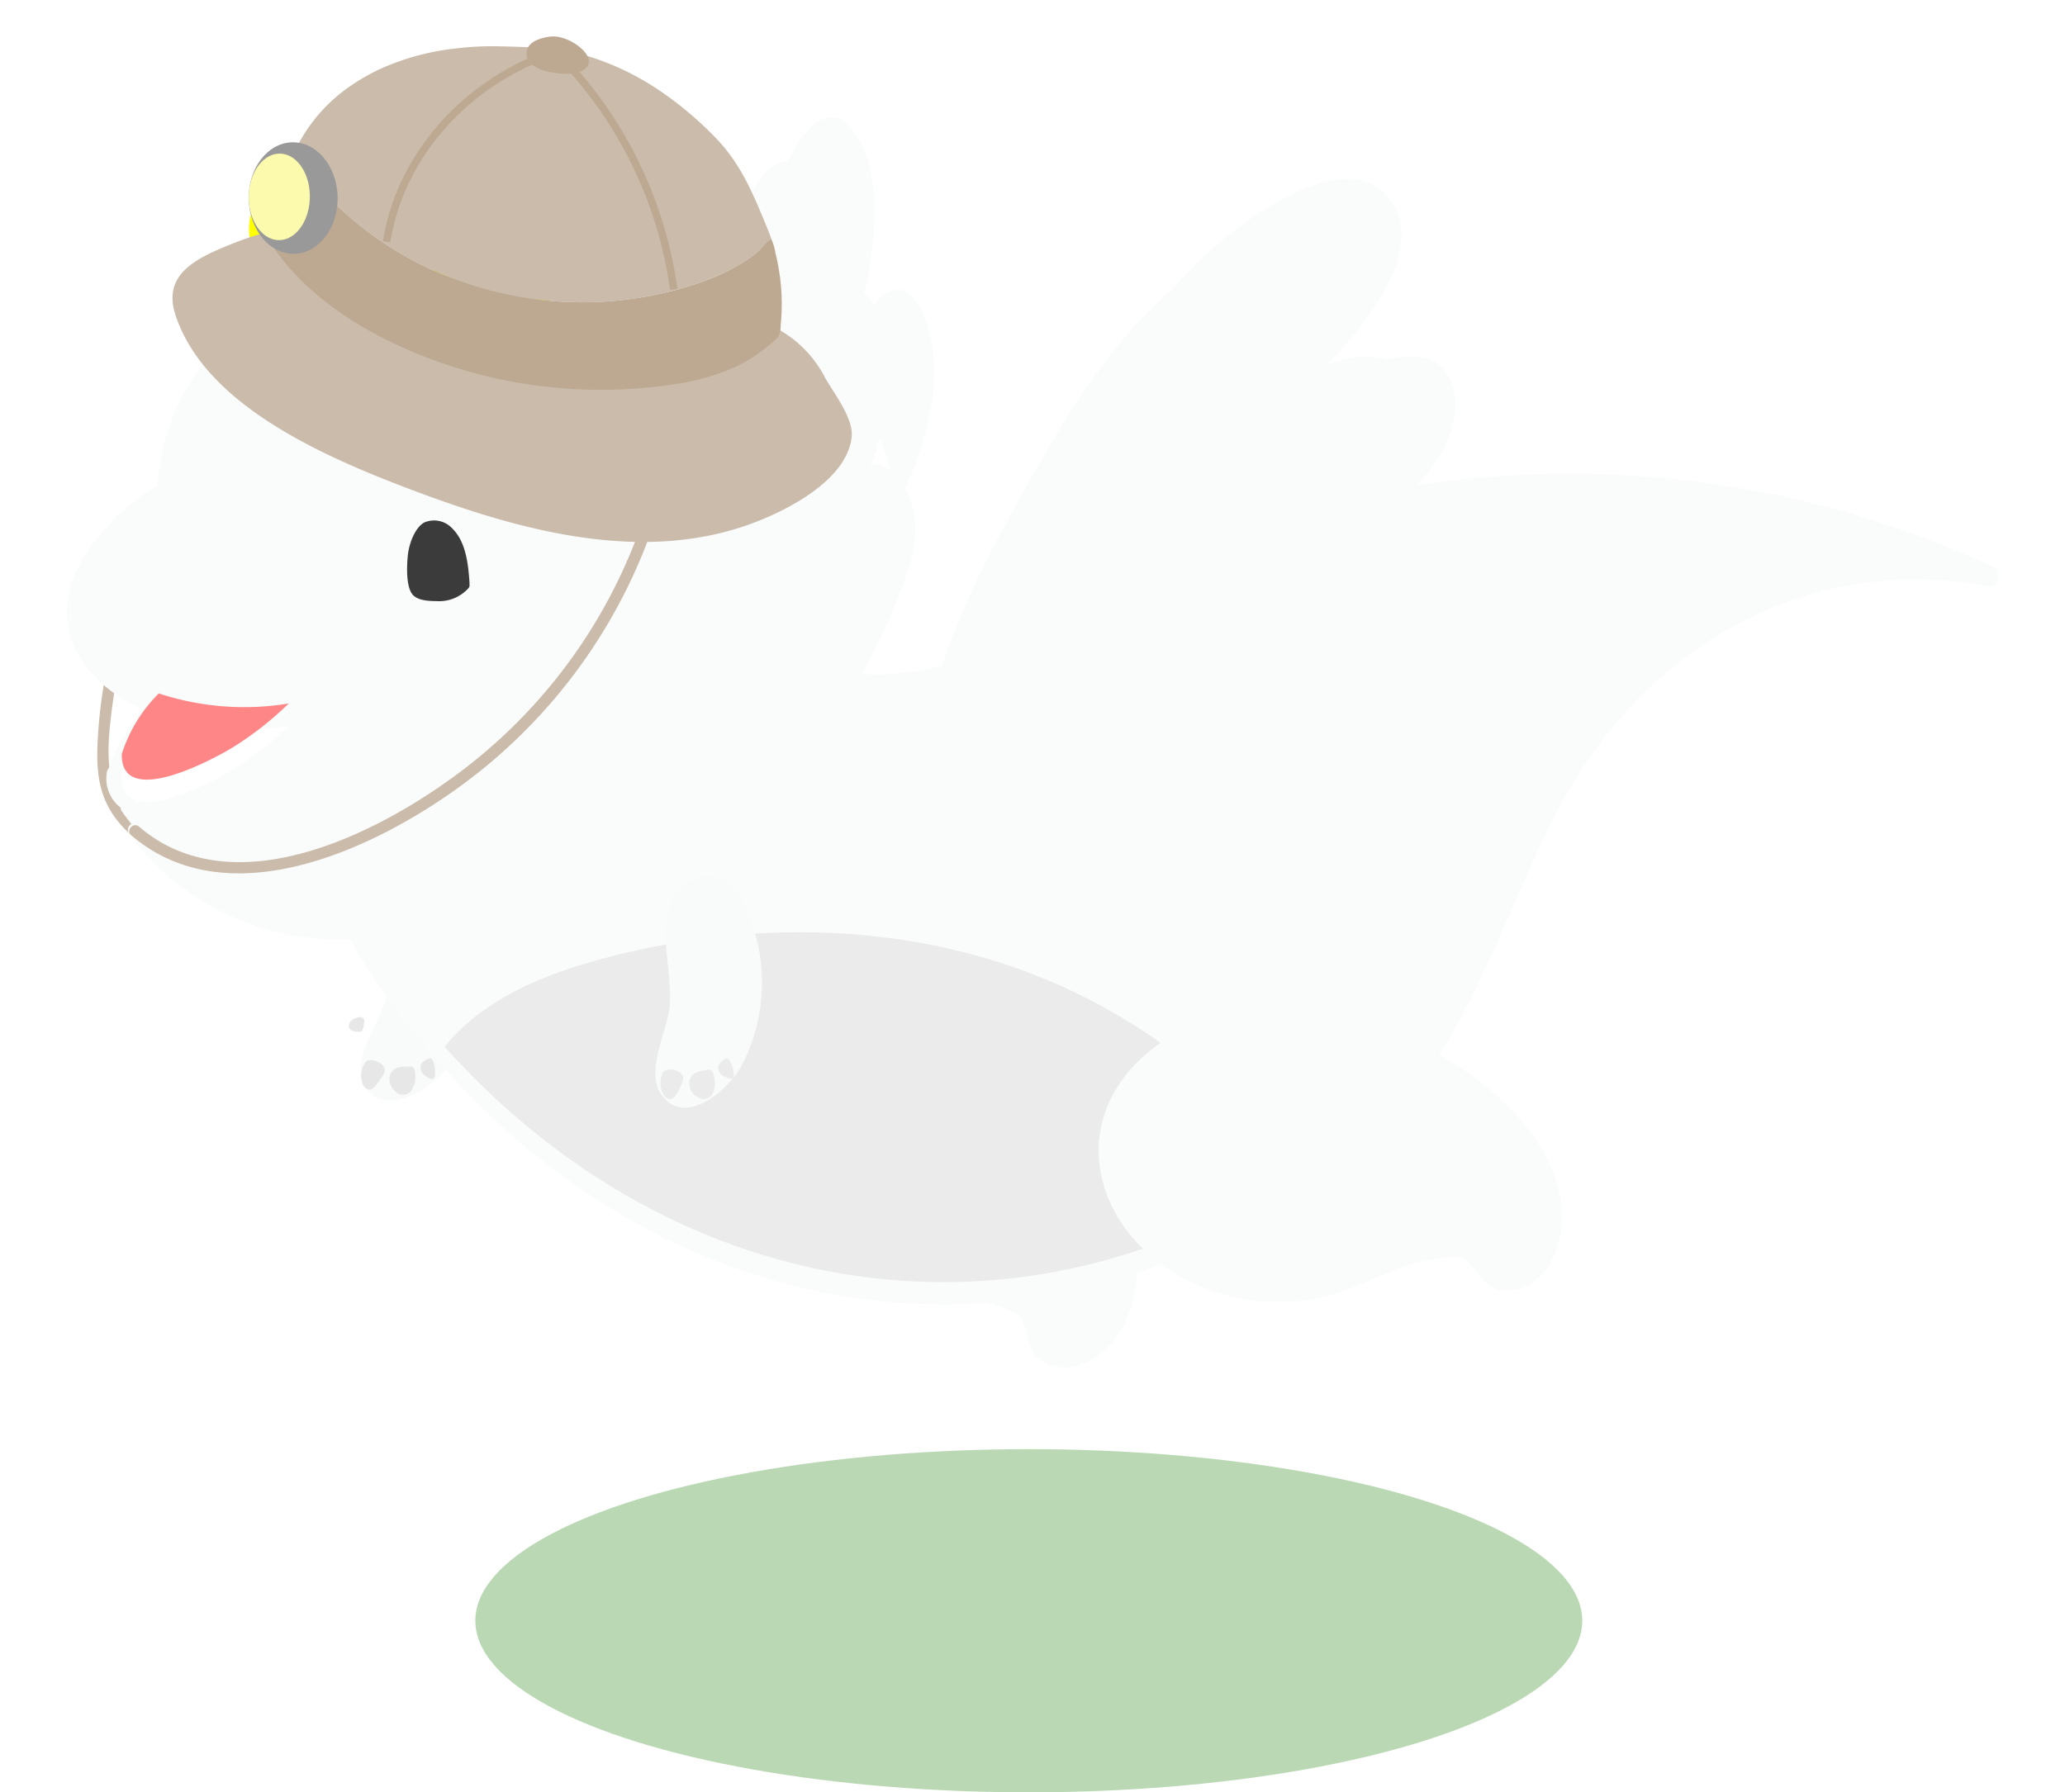 <svg xmlns="http://www.w3.org/2000/svg" xmlns:xlink="http://www.w3.org/1999/xlink" width="278" height="241.347" viewBox="0 0 278 241.347"><defs><style>.a{fill:#cabbab;}.b{fill:#bad8b4;}.c{fill:#fafcfb;}.d{fill:#f9fbfa;}.e{fill:#e7e7e7;}.f,.l{fill:none;}.g{fill:#ebebeb;}.h{fill:#ff8686;}.i{fill:#3b3b3b;}.j{fill:#ff0;}.k{fill:#bda991;}.l{stroke:#bda991;stroke-miterlimit:10;}.m{fill:#999;}.n{fill:#fcfaac;}.o{filter:url(#am);}.p{filter:url(#ak);}.q{filter:url(#ai);}.r{filter:url(#ag);}.s{filter:url(#ae);}.t{filter:url(#ac);}.u{filter:url(#aa);}.v{filter:url(#y);}.w{filter:url(#w);}.x{filter:url(#u);}.y{filter:url(#s);}.z{filter:url(#q);}.aa{filter:url(#o);}.ab{filter:url(#m);}.ac{filter:url(#k);}.ad{filter:url(#i);}.ae{filter:url(#g);}.af{filter:url(#e);}.ag{filter:url(#c);}.ah{filter:url(#a);}</style><filter id="a" x="81.368" y="117.942" width="90.841" height="79.022" filterUnits="userSpaceOnUse"><feOffset dy="3" input="SourceAlpha"/><feGaussianBlur stdDeviation="3" result="b"/><feFlood flood-opacity="0.161"/><feComposite operator="in" in2="b"/><feComposite in="SourceGraphic"/></filter><filter id="c" x="36.69" y="107.674" width="41.22" height="52.183" filterUnits="userSpaceOnUse"><feOffset dy="6" input="SourceAlpha"/><feGaussianBlur stdDeviation="3" result="d"/><feFlood flood-opacity="0.161"/><feComposite operator="in" in2="d"/><feComposite in="SourceGraphic"/></filter><filter id="e" x="42.729" y="134.054" width="22.583" height="22.906" filterUnits="userSpaceOnUse"><feOffset dy="3" input="SourceAlpha"/><feGaussianBlur stdDeviation="3" result="f"/><feFlood flood-opacity="0.161"/><feComposite operator="in" in2="f"/><feComposite in="SourceGraphic"/></filter><filter id="g" x="38.88" y="133.613" width="22.064" height="22.693" filterUnits="userSpaceOnUse"><feOffset dy="3" input="SourceAlpha"/><feGaussianBlur stdDeviation="3" result="h"/><feFlood flood-opacity="0.161"/><feComposite operator="in" in2="h"/><feComposite in="SourceGraphic"/></filter><filter id="i" x="47.109" y="133.389" width="20.973" height="21.203" filterUnits="userSpaceOnUse"><feOffset dy="3" input="SourceAlpha"/><feGaussianBlur stdDeviation="3" result="j"/><feFlood flood-opacity="0.161"/><feComposite operator="in" in2="j"/><feComposite in="SourceGraphic"/></filter><filter id="k" x="67.954" y="11.51" width="73.591" height="107.416" filterUnits="userSpaceOnUse"><feOffset dy="3" input="SourceAlpha"/><feGaussianBlur stdDeviation="3" result="l"/><feFlood flood-opacity="0.161"/><feComposite operator="in" in2="l"/><feComposite in="SourceGraphic"/></filter><filter id="m" x="99.797" y="25.498" width="44.048" height="56.391" filterUnits="userSpaceOnUse"><feOffset dx="6" dy="3" input="SourceAlpha"/><feGaussianBlur stdDeviation="4.5" result="n"/><feFlood flood-opacity="0.161"/><feComposite operator="in" in2="n"/><feComposite in="SourceGraphic"/></filter><filter id="o" x="88.307" y="6.437" width="42.89" height="49.762" filterUnits="userSpaceOnUse"><feOffset dx="6" dy="-3" input="SourceAlpha"/><feGaussianBlur stdDeviation="3" result="p"/><feFlood flood-opacity="0.161"/><feComposite operator="in" in2="p"/><feComposite in="SourceGraphic"/></filter><filter id="q" x="0" y="29.25" width="278" height="155.372" filterUnits="userSpaceOnUse"><feOffset dy="3" input="SourceAlpha"/><feGaussianBlur stdDeviation="3" result="r"/><feFlood flood-opacity="0.161"/><feComposite operator="in" in2="r"/><feComposite in="SourceGraphic"/></filter><filter id="s" x="39.644" y="20.25" width="80.288" height="75.387" filterUnits="userSpaceOnUse"><feOffset dx="3" dy="-6" input="SourceAlpha"/><feGaussianBlur stdDeviation="3" result="t"/><feFlood flood-opacity="0.161"/><feComposite operator="in" in2="t"/><feComposite in="SourceGraphic"/></filter><filter id="u" x="8.215" y="101.778" width="64.009" height="33.72" filterUnits="userSpaceOnUse"><feOffset dx="1" dy="6" input="SourceAlpha"/><feGaussianBlur stdDeviation="3" result="v"/><feFlood flood-opacity="0.161"/><feComposite operator="in" in2="v"/><feComposite in="SourceGraphic"/></filter><filter id="w" x="114.392" y="21.079" width="84.524" height="96.283" filterUnits="userSpaceOnUse"><feOffset dy="3" input="SourceAlpha"/><feGaussianBlur stdDeviation="3" result="x"/><feFlood flood-opacity="0.161"/><feComposite operator="in" in2="x"/><feComposite in="SourceGraphic"/></filter><filter id="y" x="162.881" y="34.471" width="46.535" height="53.021" filterUnits="userSpaceOnUse"><feOffset dx="6" dy="3" input="SourceAlpha"/><feGaussianBlur stdDeviation="4.5" result="z"/><feFlood flood-opacity="0.161"/><feComposite operator="in" in2="z"/><feComposite in="SourceGraphic"/></filter><filter id="aa" x="146.258" y="15.079" width="51.42" height="44.594" filterUnits="userSpaceOnUse"><feOffset dx="6" dy="-3" input="SourceAlpha"/><feGaussianBlur stdDeviation="3" result="ab"/><feFlood flood-opacity="0.161"/><feComposite operator="in" in2="ab"/><feComposite in="SourceGraphic"/></filter><filter id="ac" x="138.905" y="127.301" width="80.356" height="57.035" filterUnits="userSpaceOnUse"><feOffset dy="3" input="SourceAlpha"/><feGaussianBlur stdDeviation="3" result="ad"/><feFlood flood-opacity="0.161"/><feComposite operator="in" in2="ad"/><feComposite in="SourceGraphic"/></filter><filter id="ae" x="76.244" y="108.149" width="36.963" height="51.158" filterUnits="userSpaceOnUse"><feOffset dy="6" input="SourceAlpha"/><feGaussianBlur stdDeviation="3" result="af"/><feFlood flood-opacity="0.161"/><feComposite operator="in" in2="af"/><feComposite in="SourceGraphic"/></filter><filter id="ag" x="82.743" y="134.542" width="22.098" height="22.517" filterUnits="userSpaceOnUse"><feOffset dy="3" input="SourceAlpha"/><feGaussianBlur stdDeviation="3" result="ah"/><feFlood flood-opacity="0.161"/><feComposite operator="in" in2="ah"/><feComposite in="SourceGraphic"/></filter><filter id="ai" x="78.865" y="134.71" width="21.568" height="22.383" filterUnits="userSpaceOnUse"><feOffset dy="3" input="SourceAlpha"/><feGaussianBlur stdDeviation="3" result="aj"/><feFlood flood-opacity="0.161"/><feComposite operator="in" in2="aj"/><feComposite in="SourceGraphic"/></filter><filter id="ak" x="86.759" y="133.267" width="20.655" height="20.953" filterUnits="userSpaceOnUse"><feOffset dy="3" input="SourceAlpha"/><feGaussianBlur stdDeviation="3" result="al"/><feFlood flood-opacity="0.161"/><feComposite operator="in" in2="al"/><feComposite in="SourceGraphic"/></filter><filter id="am" x="24.512" y="9.64" width="67.91" height="42.394" filterUnits="userSpaceOnUse"><feOffset dy="3" input="SourceAlpha"/><feGaussianBlur stdDeviation="3" result="an"/><feFlood flood-opacity="0.161"/><feComposite operator="in" in2="an"/><feComposite in="SourceGraphic"/></filter></defs><g transform="translate(-539 -65.36)"><path class="a" d="M9.18.54c-3.9,11.79-7.836,23.721-8.9,36.168A65.526,65.526,0,0,0,.991,54.233c.9,4.854,2.561,7.959,6.894,10.483a.782.782,0,0,0,.789-1.349c-5.687-3.313-6.4-8.946-6.9-15.072a72.413,72.413,0,0,1,.57-16C3.854,21.556,7.289,11.215,10.686.956,11,0,9.495-.411,9.18.54Z" transform="matrix(0.978, 0.208, -0.208, 0.978, 562.418, 112.901)"/><ellipse class="b" cx="74.508" cy="23.105" rx="74.508" ry="23.105" transform="translate(602.992 260.497)"/><g transform="translate(548 82.87)"><g class="ah" transform="matrix(1, 0, 0, 1, -9, -17.51)"><path class="c" d="M44.13,4.855a1.21,1.21,0,0,0-.142-.036.934.934,0,0,0-.1-.067C34.417.91,23.219-1.953,13.206,1.657,5.761,4.342-.473,11.26.028,19.548.522,27.69,6.784,34.209,14.087,37.1A27.69,27.69,0,0,0,28.133,38.76c7.164-1.031,12.912-6.046,20.344-5.713a.947.947,0,0,0,.234-.036c2.742,1.281,2.966,5.388,7.55,4.353,3.59-.809,5.569-4.628,5.983-7.963C63.574,18.667,52.814,8.977,44.13,4.855Z" transform="matrix(0.91, 0.41, -0.41, 0.91, 106.25, 123.94)"/></g><g transform="matrix(0.951, 0.309, -0.309, 0.951, 46.368, 93.165)"><g class="ag" transform="matrix(0.95, -0.31, 0.31, 0.95, -86.86, -88.15)"><path class="d" d="M7.024.366A4.453,4.453,0,0,0,2.689.84a5.864,5.864,0,0,0-2.5,3.683C-.74,8.9,2,13.911,2.2,18.3,2.35,21.5.3,27.281,2.893,29.989c3.9,4.067,8.983-2.195,10.13-5.651a24.15,24.15,0,0,0,.65-12.765A22.814,22.814,0,0,0,11.4,5.508C10.454,3.781,9.216,1.686,7.5.622A4.281,4.281,0,0,0,7.024.366Z" transform="matrix(0.95, 0.31, -0.31, 0.95, 55.37, 110.67)"/></g><g transform="translate(0.458 26.829)"><g class="af" transform="matrix(0.95, -0.31, 0.31, 0.95, -87.32, -114.98)"><path class="e" d="M2.106.1c-.214.083-.438.132-.652.216a3.47,3.47,0,0,0-.67.335A1.624,1.624,0,0,0,.009,1.819,2.123,2.123,0,0,0,1.4,3.87a1.381,1.381,0,0,0,1.958-.721A3.005,3.005,0,0,0,3.435,1.51a3.75,3.75,0,0,0-.278-.8A1.691,1.691,0,0,0,2.738.067C2.555-.063,2.307.023,2.106.1Z" transform="matrix(0.95, 0.31, -0.31, 0.95, 52.97, 140.05)"/></g><g class="ae" transform="matrix(0.95, -0.31, 0.31, 0.95, -87.32, -114.98)"><path class="e" d="M.707.1C.463.2.177.373.118.6A3.244,3.244,0,0,0,.687,3.5c.443.528,1.119.683,1.533.041a5.605,5.605,0,0,0,.549-1.489A2.372,2.372,0,0,0,2.941.777,1.268,1.268,0,0,0,1.815.041a2.559,2.559,0,0,0-.927,0A1.357,1.357,0,0,0,.707.1Z" transform="matrix(0.95, 0.31, -0.31, 0.95, 49.11, 139.61)"/></g><g class="ad" transform="matrix(0.95, -0.31, 0.31, 0.95, -87.32, -114.98)"><path class="e" d="M2.254,2.11a7.58,7.58,0,0,0-.328-1.02C1.781.819,1.229-.251.825.054.3.453-.2.976.085,1.687s1.085.869,1.775.941A.412.412,0,0,0,2.254,2.11Z" transform="matrix(0.95, 0.31, -0.31, 0.95, 56.92, 139.39)"/></g><path class="e" d="M1.6.078A.49.49,0,0,0,1.231.013C.6.189-.165.854.031,1.608s1.2.512,1.731.288a.41.41,0,0,0,.2-.351A4.61,4.61,0,0,0,1.808.353.417.417,0,0,0,1.6.078Z" transform="translate(0 0.254)"/></g></g><g transform="translate(67.954 8.523) rotate(-13)"><g class="ac" transform="matrix(0.97, 0.22, -0.22, 0.97, -69.13, -42.68)"><path class="c" d="M31.867,42.7c3.218-4.648,6.562-11.574,5.945-18.352s-4.046-6.066-7.019-3.659c2.3-5.633,4.128-12.773,2.087-17.783C30-4.159,23.786,3.434,21.185,7.035,14.8,15.884,10.776,29.472,7.028,42.22,3.357,54.7.355,67.6,0,81.988c-.028,1.139.735,1.329,1.038.607,11.441-.289,22.025-9.447,30.922-22.473,2.114-3.1,5.505-8.12,3.574-13.794C34.585,43.538,33.272,42.6,31.867,42.7Z" transform="translate(76.95 26.03) rotate(-13)"/></g><g class="ab" transform="matrix(0.97, 0.22, -0.22, 0.97, -69.13, -42.68)"><path class="c" d="M11.052,5.369C10.108-5,2.614,2.153.19,6.062-.267,6.8.182,7.912.667,7.849L1.788,25.322c-.073.081-.143.168-.217.248-.648.7-.063,2.572.586,1.872C5.744,23.577,11.869,14.341,11.052,5.369Z" transform="translate(107.3 38.5) rotate(-13)"/></g><g class="aa" transform="matrix(0.97, 0.22, -0.22, 0.97, -69.13, -42.68)"><path class="c" d="M18.149,2.9c-2.877-7.061-9.094.532-11.694,4.133A60.53,60.53,0,0,0,0,19.078l1.133.806a5.185,5.185,0,0,1,.85.69.421.421,0,0,0,.2.114q4.865,3.73,9.731,7.463c.2.149.422-.045.566-.279C15.3,23.307,21.281,10.593,18.149,2.9Z" transform="translate(91.31 22.72) rotate(-13)"/></g></g><g transform="translate(0 17.74)"><g transform="translate(0 0)"><path class="f" d="M70.761,57.025a20.172,20.172,0,0,0-4.978,8.148l0,0c-.175,7.764,13.191.2,14.918-.866a44.187,44.187,0,0,0,7.555-5.927A36.729,36.729,0,0,1,70.761,57.025Z" transform="translate(-58.384 1.094)"/><g class="z" transform="matrix(1, 0, 0, 1, -9, -35.25)"><path class="c" d="M321.166,60.659a.822.822,0,0,0-.456-1.09,136.089,136.089,0,0,0-74.594-11.462A132.65,132.65,0,0,0,209.54,58.279c-15.528,6.875-31.963,21.279-49.81,13.508a.8.8,0,0,0-.121-.026c2.37-16.929-2.592-37.521-17.907-46.228a30.628,30.628,0,0,0-31.772.763c-17.84-9.48-35.107,3.267-36.475,22.3-8.176,4.9-16.915,15.585-9.238,24.864a19.7,19.7,0,0,0,7.367,5.306,22.316,22.316,0,0,0-4.7,7.908,1,1,0,0,0-.255.58,4.939,4.939,0,0,0,1.863,4.71.888.888,0,0,0,.165.5c6.44,9.189,17.865,14.523,28.93,14.183a111.833,111.833,0,0,0,14.523,20.5C124.115,140.567,139.417,150.908,157,155.8a82.439,82.439,0,0,0,68.943-11.451c1.164-.812,2.314-1.644,3.437-2.522a.954.954,0,0,0,.482-.141c17.8-10.715,22.852-30.984,31.626-48.441,11.189-22.263,33.27-35.72,58.487-31.076A1.1,1.1,0,0,0,321.166,60.659ZM83.57,86.865c-1.727,1.062-15.093,8.63-14.918.866l0,0a20.172,20.172,0,0,1,4.978-8.148,36.729,36.729,0,0,0,17.494,1.358A44.187,44.187,0,0,1,83.57,86.865Z" transform="translate(-52.25 13.79)"/></g><path class="g" d="M165.288,80.221c-16.7-4.911-34.746-4.461-51.563.023-8,2.134-16.138,5.461-21.352,11.871,12.008,13.417,27.311,23.758,44.894,28.647a82.439,82.439,0,0,0,68.943-11.451C196.625,95.195,181.667,85.037,165.288,80.221Z" transform="translate(-41.519 13.576)"/></g><path class="h" d="M88.255,58.383A44.187,44.187,0,0,1,80.7,64.31c-1.727,1.062-15.093,8.63-14.918.866l0,0a20.172,20.172,0,0,1,4.978-8.148A36.729,36.729,0,0,0,88.255,58.383Z" transform="translate(-58.384 1.095)"/><g class="y" transform="matrix(1, 0, 0, 1, -9, -35.25)"><path class="c" d="M127.481,25.534C111.411,16.4,91.92,23.308,83.8,39.48c-.58,1.157,1.123,2.17,1.736,1.069l56.695,36.712c-.028.1-.047.216-.075.319a1.022,1.022,0,0,0,1.969.543C148.889,60.372,144.779,35.367,127.481,25.534Z" transform="translate(-38.03 13.79)"/></g><g class="x" transform="matrix(1, 0, 0, 1, -9, -35.25)"><path class="c" d="M110.213,72.335c-.3.224-.619.4-.925.611l-41.046-7.69c-.2-.27-.431-.521-.626-.8-.748-1.069-2.52-.049-1.763,1.03C75.7,79.536,97.2,84.667,111.245,74.1,112.282,73.318,111.266,71.545,110.213,72.335Z" transform="translate(-49.45 40.77)"/></g></g><g transform="translate(114.393 9.57)"><g class="w" transform="matrix(1, 0, 0, 1, -123.39, -27.08)"><path class="c" d="M558.9,99.1c5.651-4.383,11.523-10.913,10.439-17.3s-7.1-5.72-12.325-3.45c4.041-5.311,7.248-12.044,3.664-16.768-5.051-6.658-15.968.5-20.534,3.9-11.217,8.344-18.277,21.156-24.859,33.177-6.445,11.768-11.715,23.928-12.338,37.5a1,1,0,0,0,1.822.572c20.089-.273,38.673-8.908,54.294-21.19,3.711-2.919,9.666-7.656,6.275-13.006A6.888,6.888,0,0,0,558.9,99.1Z" transform="translate(-379.55 -31.76)"/></g><g class="v" transform="matrix(1, 0, 0, 1, -123.39, -27.08)"><path class="c" d="M551.1,74.855c-1.657-9.776-14.816-3.033-19.071.654-.8.695-.015,1.744.837,1.685l1.969,16.476c-.127.077-.252.159-.381.234a1.022,1.022,0,0,0,1.03,1.765C541.78,92.024,552.534,83.315,551.1,74.855Z" transform="translate(-361.31 -24.82)"/></g><g class="u" transform="matrix(1, 0, 0, 1, -123.39, -27.08)"><path class="c" d="M550.636,61.58c-5.051-6.658-15.968.5-20.534,3.9a59.346,59.346,0,0,0-11.333,11.356l1.989.76a10.3,10.3,0,0,1,1.492.65,1.026,1.026,0,0,0,.35.108q8.543,3.518,17.087,7.037a1.016,1.016,0,0,0,.994-.263C545.642,80.821,556.136,68.832,550.636,61.58Z" transform="translate(-369.51 -31.76)"/></g></g><path class="i" d="M.5,4.157c.379-1.49,1.461-3.5,2.771-4A3.31,3.31,0,0,1,6.882,1.428c1.607,2.051,1.49,5.055,1.312,7.648,0,.046-.035.063-.044.1a.6.6,0,0,1-.192.556,5.305,5.305,0,0,1-4.441,1.143C2.589,10.725.846,10.492.3,9.4-.323,8.134.161,5.5.5,4.157Z" transform="translate(44.838 53.157) rotate(-8)"/><g class="t" transform="matrix(1, 0, 0, 1, -9, -17.51)"><path class="c" d="M458.633,79.225a1.21,1.21,0,0,0-.142-.036.934.934,0,0,0-.1-.067c-9.468-3.842-20.666-6.705-30.679-3.1-7.445,2.685-13.68,9.6-13.178,17.891.494,8.142,6.756,14.66,14.059,17.548a27.69,27.69,0,0,0,14.046,1.664c7.164-1.031,12.912-6.046,20.344-5.713a.947.947,0,0,0,.234-.036c2.742,1.281,2.966,5.388,7.55,4.353,3.59-.809,5.569-4.628,5.983-7.963C478.076,93.037,467.317,83.347,458.633,79.225Z" transform="translate(-266.6 58.93)"/></g><g transform="translate(81.143 93.639) rotate(9)"><g class="s" transform="matrix(0.99, -0.16, 0.16, 0.99, -106.42, -95.68)"><path class="d" d="M7.024.366A4.453,4.453,0,0,0,2.689.84a5.864,5.864,0,0,0-2.5,3.683C-.74,8.9,2,13.911,2.2,18.3,2.35,21.5.3,27.281,2.893,29.989c3.9,4.067,8.983-2.195,10.13-5.651a24.15,24.15,0,0,0,.65-12.765A22.814,22.814,0,0,0,11.4,5.508C10.454,3.781,9.216,1.686,7.5.622A4.281,4.281,0,0,0,7.024.366Z" transform="translate(90.14 111.15) rotate(9)"/></g><g transform="translate(0.458 26.829)"><g class="r" transform="matrix(0.99, -0.16, 0.16, 0.99, -106.88, -122.51)"><path class="g" d="M2.106.1c-.214.083-.438.132-.652.216a3.47,3.47,0,0,0-.67.335A1.624,1.624,0,0,0,.009,1.819,2.123,2.123,0,0,0,1.4,3.87a1.381,1.381,0,0,0,1.958-.721A3.005,3.005,0,0,0,3.435,1.51a3.75,3.75,0,0,0-.278-.8A1.691,1.691,0,0,0,2.738.067C2.555-.063,2.307.023,2.106.1Z" transform="translate(92.37 140.54) rotate(9)"/></g><g class="q" transform="matrix(0.99, -0.16, 0.16, 0.99, -106.88, -122.51)"><path class="g" d="M.707.1C.463.2.177.373.118.6A3.244,3.244,0,0,0,.687,3.5c.443.528,1.119.683,1.533.041a5.605,5.605,0,0,0,.549-1.489A2.372,2.372,0,0,0,2.941.777,1.268,1.268,0,0,0,1.815.041a2.559,2.559,0,0,0-.927,0A1.357,1.357,0,0,0,.707.1Z" transform="translate(88.48 140.71) rotate(9)"/></g><g class="p" transform="matrix(0.99, -0.16, 0.16, 0.99, -106.88, -122.51)"><path class="g" d="M2.254,2.11a7.58,7.58,0,0,0-.328-1.02C1.781.819,1.229-.251.825.054.3.453-.2.976.085,1.687s1.085.869,1.775.941A.412.412,0,0,0,2.254,2.11Z" transform="translate(96.17 139.27) rotate(9)"/></g><path class="g" d="M1.6.078A.49.49,0,0,0,1.231.013C.6.189-.165.854.031,1.608s1.2.512,1.731.288a.41.41,0,0,0,.2-.351A4.61,4.61,0,0,0,1.808.353.417.417,0,0,0,1.6.078Z" transform="translate(0 0.254)"/></g></g></g><g class="o" transform="matrix(1, 0, 0, 1, 539, 65.36)"><path class="j" d="M-790.682-110.5c-12.4,0-24.955-4.189-24.955-12.2s12.554-12.2,24.955-12.2,24.955,4.189,24.955,12.2S-778.28-110.5-790.682-110.5Zm0-17.777c-12.622,0-18.338,4.28-18.338,5.58s5.716,5.58,18.338,5.58,18.338-4.28,18.338-5.58S-778.06-128.277-790.682-128.277Z" transform="translate(849.15 150.53)"/></g><g transform="matrix(0.978, 0.208, -0.208, 0.978, 571.509, 61.257)"><path class="a" d="M59.12.748A71.066,71.066,0,0,1,42.326,40.186c-9.2,10.723-26.4,24.7-41.151,16.652C.292,56.355-.5,57.7.387,58.187c14.922,8.143,32.054-4.722,41.789-15.472A72.883,72.883,0,0,0,60.682.748c.094-1-1.469-.994-1.562,0Z" transform="translate(9.344 58.936)"/><path class="a" d="M88.343,5.138A15.707,15.707,0,0,0,80.829.026.468.468,0,0,0,80.2.489c-.008.009-.017.011-.026.02C77.68,3.335,68.66,2.535,64.924,2.673q-6.676.247-13.36.193A267.5,267.5,0,0,1,24.38,1.332c-3.167-.35-6.711-1.174-9.9-.815-2.994.337-5.7,1.976-8.042,3.539C1.969,7.041-1.917,10.081,1.025,15.082,7.565,26.2,24.9,29.612,37.6,31.52c15.071,2.263,31.582,3.13,44.723-4.933,4.724-2.9,11.712-8.653,11.136-14.419C93.208,9.675,90.082,7.068,88.343,5.138Z" transform="translate(0 32.344)"/><g transform="translate(11.392 1.644)"><path class="a" d="M27.559,33.5a48.666,48.666,0,0,0,29.993-6.99c3.175-2,6.124-4.506,7.734-7.6-.264-.406-.529-.811-.8-1.214-2.584-3.778-5.144-7.613-9.164-10.337a47.268,47.268,0,0,0-8.8-4.737,36.049,36.049,0,0,0-9.873-2.5c-4.143-.414-8.369.335-12.4,1.1a40.115,40.115,0,0,0-5.914,1.564A33.2,33.2,0,0,0,9.053,7.57,27.158,27.158,0,0,0,4.75,11.6,22.012,22.012,0,0,0,0,21.293,46.447,46.447,0,0,0,27.559,33.5Z" transform="translate(0.61 0)"/><path class="k" d="M65.9,0c-.552.64-.906,1.469-1.437,2.143a18.621,18.621,0,0,1-1.818,1.981A28.894,28.894,0,0,1,58.163,7.54a48.666,48.666,0,0,1-29.993,6.99A46.447,46.447,0,0,1,.61,2.321a29.351,29.351,0,0,0,.233,12.91c0,.012.011.018.015.03s.007.015.01.022a.4.4,0,0,0,.189.221C9.716,23.436,24.2,26.483,36.337,26.077a65.733,65.733,0,0,0,20.774-4.145,30.5,30.5,0,0,0,7.363-3.811,20.754,20.754,0,0,0,2.978-2.653c.467-.505.9-1.032,1.313-1.575a5.312,5.312,0,0,0,.846-1.213,3.587,3.587,0,0,0-.034-1.587,27.629,27.629,0,0,0-.695-3.844,28.353,28.353,0,0,0-1.214-3.691q-.367-.906-.8-1.79A6.849,6.849,0,0,0,65.9,0Z" transform="translate(0 18.971)"/></g><path class="k" d="M7.346,1.026A6.52,6.52,0,0,0,4.609.046,4.483,4.483,0,0,0,2.842.138a6.2,6.2,0,0,0-1.608.74,2.948,2.948,0,0,0-1,.951,1.719,1.719,0,0,0-.205.537,1.788,1.788,0,0,0-.025.187,1.915,1.915,0,0,0,.028.5C.445,5.27,4.282,5,6.04,4.6,8.318,4.078,9.511,2.457,7.346,1.026Z" transform="translate(39.86 0)"/><path class="l" d="M14.076,0C4.818,6.709-.543,17.369.044,27.9" transform="translate(26.699 3.891)"/><path class="l" d="M0,0A56.145,56.145,0,0,1,19.266,25.962" transform="translate(46.627 4.072)"/><path class="m" d="M5.853,0c3.311.056,6.059,3.46,6.138,7.6S9.451,15.059,6.14,15,.081,11.544,0,7.4,2.542-.055,5.853,0Z" transform="matrix(0.99, -0.14, 0.14, 0.99, 6.225, 22.069)"/><path class="n" d="M4.009,0C6.284.039,8.179,2.677,8.24,5.893s-1.733,5.792-4.008,5.753S.063,8.969,0,5.754,1.734-.038,4.009,0Z" transform="matrix(0.99, -0.14, 0.14, 0.99, 6.456, 23.7)"/></g></g></svg>